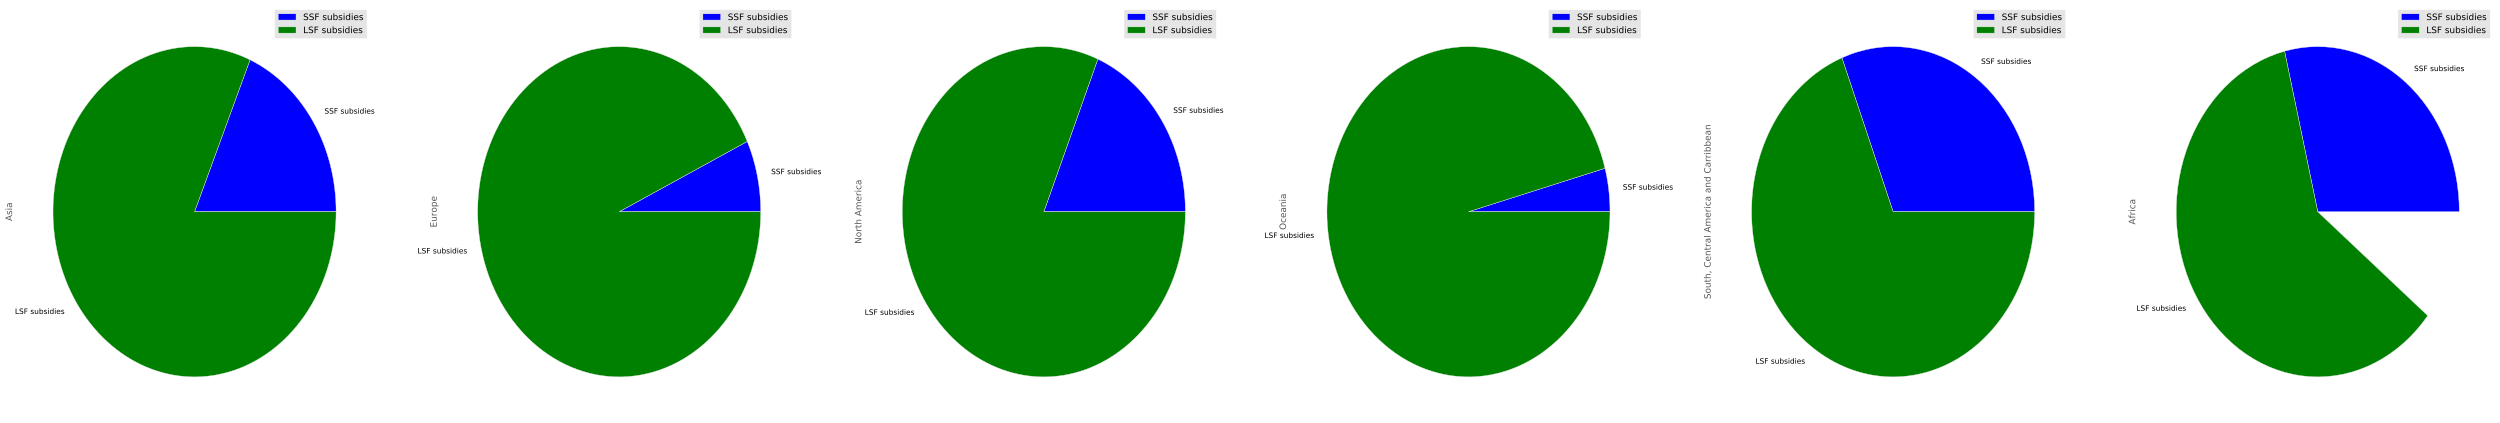 <?xml version="1.0" encoding="utf-8" standalone="no"?>
<!DOCTYPE svg PUBLIC "-//W3C//DTD SVG 1.1//EN"
  "http://www.w3.org/Graphics/SVG/1.1/DTD/svg11.dtd">
<!-- Created with matplotlib (http://matplotlib.org/) -->
<svg height="572pt" version="1.1" viewBox="0 0 3379 572" width="3379pt" xmlns="http://www.w3.org/2000/svg" xmlns:xlink="http://www.w3.org/1999/xlink">
 <defs>
  <style type="text/css">
*{stroke-linecap:butt;stroke-linejoin:round;stroke-miterlimit:100000;}
  </style>
 </defs>
 <g id="figure_1">
  <g id="patch_1">
   <path d="M 0 572.4 
L 3379.014 572.4 
L 3379.014 0 
L 0 0 
z
" style="fill:#ffffff;"/>
  </g>
  <g id="axes_1">
   <g id="matplotlib.axis_1"/>
   <g id="matplotlib.axis_2">
    <g id="text_1">
     <!-- Asia -->
     <defs>
      <path d="M 34.281 27.484 
Q 23.391 27.484 19.188 25 
Q 14.984 22.516 14.984 16.5 
Q 14.984 11.719 18.141 8.906 
Q 21.297 6.109 26.703 6.109 
Q 34.188 6.109 38.703 11.406 
Q 43.219 16.703 43.219 25.484 
L 43.219 27.484 
z
M 52.203 31.203 
L 52.203 0 
L 43.219 0 
L 43.219 8.297 
Q 40.141 3.328 35.547 0.953 
Q 30.953 -1.422 24.312 -1.422 
Q 15.922 -1.422 10.953 3.297 
Q 6 8.016 6 15.922 
Q 6 25.141 12.172 29.828 
Q 18.359 34.516 30.609 34.516 
L 43.219 34.516 
L 43.219 35.406 
Q 43.219 41.609 39.141 45 
Q 35.062 48.391 27.688 48.391 
Q 23 48.391 18.547 47.266 
Q 14.109 46.141 10.016 43.891 
L 10.016 52.203 
Q 14.938 54.109 19.578 55.047 
Q 24.219 56 28.609 56 
Q 40.484 56 46.344 49.844 
Q 52.203 43.703 52.203 31.203 
" id="BitstreamVeraSans-Roman-61"/>
      <path d="M 9.422 54.688 
L 18.406 54.688 
L 18.406 0 
L 9.422 0 
z
M 9.422 75.984 
L 18.406 75.984 
L 18.406 64.594 
L 9.422 64.594 
z
" id="BitstreamVeraSans-Roman-69"/>
      <path d="M 44.281 53.078 
L 44.281 44.578 
Q 40.484 46.531 36.375 47.5 
Q 32.281 48.484 27.875 48.484 
Q 21.188 48.484 17.844 46.438 
Q 14.5 44.391 14.5 40.281 
Q 14.5 37.156 16.891 35.375 
Q 19.281 33.594 26.516 31.984 
L 29.594 31.297 
Q 39.156 29.25 43.188 25.516 
Q 47.219 21.781 47.219 15.094 
Q 47.219 7.469 41.188 3.016 
Q 35.156 -1.422 24.609 -1.422 
Q 20.219 -1.422 15.453 -0.562 
Q 10.688 0.297 5.422 2 
L 5.422 11.281 
Q 10.406 8.688 15.234 7.391 
Q 20.062 6.109 24.812 6.109 
Q 31.156 6.109 34.562 8.281 
Q 37.984 10.453 37.984 14.406 
Q 37.984 18.062 35.516 20.016 
Q 33.062 21.969 24.703 23.781 
L 21.578 24.516 
Q 13.234 26.266 9.516 29.906 
Q 5.812 33.547 5.812 39.891 
Q 5.812 47.609 11.281 51.797 
Q 16.75 56 26.812 56 
Q 31.781 56 36.172 55.266 
Q 40.578 54.547 44.281 53.078 
" id="BitstreamVeraSans-Roman-73"/>
      <path d="M 34.188 63.188 
L 20.797 26.906 
L 47.609 26.906 
z
M 28.609 72.906 
L 39.797 72.906 
L 67.578 0 
L 57.328 0 
L 50.688 18.703 
L 17.828 18.703 
L 11.188 0 
L 0.781 0 
z
" id="BitstreamVeraSans-Roman-41"/>
     </defs>
     <g style="fill:#555555;" transform="translate(16.318 298.774)rotate(-90.0)scale(0.12 -0.12)">
      <use xlink:href="#BitstreamVeraSans-Roman-41"/>
      <use x="68.408" xlink:href="#BitstreamVeraSans-Roman-73"/>
      <use x="120.508" xlink:href="#BitstreamVeraSans-Roman-69"/>
      <use x="148.291" xlink:href="#BitstreamVeraSans-Roman-61"/>
     </g>
    </g>
   </g>
   <g id="patch_2">
    <path d="M 454.271 286.2 
C 454.271 242.443 443.242 199.637 422.562 163.133 
C 401.882 126.628 372.451 98.012 337.946 80.861 
L 262.957 286.2 
L 454.271 286.2 
z
" style="fill:#0000ff;stroke:#eeeeee;stroke-linejoin:miter;stroke-width:0.5;"/>
   </g>
   <g id="patch_3">
    <path d="M 337.946 80.861 
C 319.15 71.518 299.192 65.748 278.832 63.77 
C 258.471 61.792 237.97 63.632 218.108 69.219 
C 198.247 74.807 179.28 84.071 161.93 96.658 
C 144.58 109.245 129.07 124.993 115.99 143.304 
C 102.91 161.615 92.428 182.252 84.943 204.431 
C 77.458 226.61 73.067 250.045 71.936 273.845 
C 70.805 297.644 72.949 321.502 78.286 344.511 
C 83.624 367.519 92.086 389.382 103.351 409.267 
C 114.616 429.152 128.539 446.805 144.591 461.552 
C 160.642 476.299 178.614 487.952 197.825 496.067 
C 217.035 504.182 237.236 508.654 257.66 509.314 
C 278.083 509.974 298.465 506.813 318.031 499.952 
C 337.597 493.09 356.095 482.615 372.821 468.927 
C 389.547 455.239 404.287 438.513 416.478 419.386 
C 428.669 400.258 438.156 378.975 444.577 356.347 
C 450.998 333.719 454.271 310.036 454.271 286.2 
L 262.957 286.2 
L 337.946 80.861 
z
" style="fill:#008000;stroke:#eeeeee;stroke-linejoin:miter;stroke-width:0.5;"/>
   </g>
   <g id="text_2">
    <!-- SSF subsidies -->
    <defs>
     <path id="BitstreamVeraSans-Roman-20"/>
     <path d="M 9.812 72.906 
L 51.703 72.906 
L 51.703 64.594 
L 19.672 64.594 
L 19.672 43.109 
L 48.578 43.109 
L 48.578 34.812 
L 19.672 34.812 
L 19.672 0 
L 9.812 0 
z
" id="BitstreamVeraSans-Roman-46"/>
     <path d="M 53.516 70.516 
L 53.516 60.891 
Q 47.906 63.578 42.922 64.891 
Q 37.938 66.219 33.297 66.219 
Q 25.25 66.219 20.875 63.094 
Q 16.5 59.969 16.5 54.203 
Q 16.5 49.359 19.406 46.891 
Q 22.312 44.438 30.422 42.922 
L 36.375 41.703 
Q 47.406 39.594 52.656 34.297 
Q 57.906 29 57.906 20.125 
Q 57.906 9.516 50.797 4.047 
Q 43.703 -1.422 29.984 -1.422 
Q 24.812 -1.422 18.969 -0.25 
Q 13.141 0.922 6.891 3.219 
L 6.891 13.375 
Q 12.891 10.016 18.656 8.297 
Q 24.422 6.594 29.984 6.594 
Q 38.422 6.594 43.016 9.906 
Q 47.609 13.234 47.609 19.391 
Q 47.609 24.75 44.312 27.781 
Q 41.016 30.812 33.5 32.328 
L 27.484 33.5 
Q 16.453 35.688 11.516 40.375 
Q 6.594 45.062 6.594 53.422 
Q 6.594 63.094 13.406 68.656 
Q 20.219 74.219 32.172 74.219 
Q 37.312 74.219 42.625 73.281 
Q 47.953 72.359 53.516 70.516 
" id="BitstreamVeraSans-Roman-53"/>
     <path d="M 56.203 29.594 
L 56.203 25.203 
L 14.891 25.203 
Q 15.484 15.922 20.484 11.062 
Q 25.484 6.203 34.422 6.203 
Q 39.594 6.203 44.453 7.469 
Q 49.312 8.734 54.109 11.281 
L 54.109 2.781 
Q 49.266 0.734 44.188 -0.344 
Q 39.109 -1.422 33.891 -1.422 
Q 20.797 -1.422 13.156 6.188 
Q 5.516 13.812 5.516 26.812 
Q 5.516 40.234 12.766 48.109 
Q 20.016 56 32.328 56 
Q 43.359 56 49.781 48.891 
Q 56.203 41.797 56.203 29.594 
M 47.219 32.234 
Q 47.125 39.594 43.094 43.984 
Q 39.062 48.391 32.422 48.391 
Q 24.906 48.391 20.391 44.141 
Q 15.875 39.891 15.188 32.172 
z
" id="BitstreamVeraSans-Roman-65"/>
     <path d="M 45.406 46.391 
L 45.406 75.984 
L 54.391 75.984 
L 54.391 0 
L 45.406 0 
L 45.406 8.203 
Q 42.578 3.328 38.25 0.953 
Q 33.938 -1.422 27.875 -1.422 
Q 17.969 -1.422 11.734 6.484 
Q 5.516 14.406 5.516 27.297 
Q 5.516 40.188 11.734 48.094 
Q 17.969 56 27.875 56 
Q 33.938 56 38.25 53.625 
Q 42.578 51.266 45.406 46.391 
M 14.797 27.297 
Q 14.797 17.391 18.875 11.75 
Q 22.953 6.109 30.078 6.109 
Q 37.203 6.109 41.297 11.75 
Q 45.406 17.391 45.406 27.297 
Q 45.406 37.203 41.297 42.844 
Q 37.203 48.484 30.078 48.484 
Q 22.953 48.484 18.875 42.844 
Q 14.797 37.203 14.797 27.297 
" id="BitstreamVeraSans-Roman-64"/>
     <path d="M 8.5 21.578 
L 8.5 54.688 
L 17.484 54.688 
L 17.484 21.922 
Q 17.484 14.156 20.5 10.266 
Q 23.531 6.391 29.594 6.391 
Q 36.859 6.391 41.078 11.031 
Q 45.312 15.672 45.312 23.688 
L 45.312 54.688 
L 54.297 54.688 
L 54.297 0 
L 45.312 0 
L 45.312 8.406 
Q 42.047 3.422 37.719 1 
Q 33.406 -1.422 27.688 -1.422 
Q 18.266 -1.422 13.375 4.438 
Q 8.5 10.297 8.5 21.578 
" id="BitstreamVeraSans-Roman-75"/>
     <path d="M 48.688 27.297 
Q 48.688 37.203 44.609 42.844 
Q 40.531 48.484 33.406 48.484 
Q 26.266 48.484 22.188 42.844 
Q 18.109 37.203 18.109 27.297 
Q 18.109 17.391 22.188 11.75 
Q 26.266 6.109 33.406 6.109 
Q 40.531 6.109 44.609 11.75 
Q 48.688 17.391 48.688 27.297 
M 18.109 46.391 
Q 20.953 51.266 25.266 53.625 
Q 29.594 56 35.594 56 
Q 45.562 56 51.781 48.094 
Q 58.016 40.188 58.016 27.297 
Q 58.016 14.406 51.781 6.484 
Q 45.562 -1.422 35.594 -1.422 
Q 29.594 -1.422 25.266 0.953 
Q 20.953 3.328 18.109 8.203 
L 18.109 0 
L 9.078 0 
L 9.078 75.984 
L 18.109 75.984 
z
" id="BitstreamVeraSans-Roman-62"/>
    </defs>
    <g transform="translate(438.522 153.586)scale(0.1 -0.1)">
     <use xlink:href="#BitstreamVeraSans-Roman-53"/>
     <use x="63.477" xlink:href="#BitstreamVeraSans-Roman-53"/>
     <use x="126.953" xlink:href="#BitstreamVeraSans-Roman-46"/>
     <use x="184.473" xlink:href="#BitstreamVeraSans-Roman-20"/>
     <use x="216.26" xlink:href="#BitstreamVeraSans-Roman-73"/>
     <use x="268.359" xlink:href="#BitstreamVeraSans-Roman-75"/>
     <use x="331.738" xlink:href="#BitstreamVeraSans-Roman-62"/>
     <use x="395.215" xlink:href="#BitstreamVeraSans-Roman-73"/>
     <use x="447.314" xlink:href="#BitstreamVeraSans-Roman-69"/>
     <use x="475.098" xlink:href="#BitstreamVeraSans-Roman-64"/>
     <use x="538.574" xlink:href="#BitstreamVeraSans-Roman-69"/>
     <use x="566.357" xlink:href="#BitstreamVeraSans-Roman-65"/>
     <use x="627.881" xlink:href="#BitstreamVeraSans-Roman-73"/>
    </g>
   </g>
   <g id="text_3">
    <!-- LSF subsidies -->
    <defs>
     <path d="M 9.812 72.906 
L 19.672 72.906 
L 19.672 8.297 
L 55.172 8.297 
L 55.172 0 
L 9.812 0 
z
" id="BitstreamVeraSans-Roman-4c"/>
    </defs>
    <g transform="translate(20.169 424.333)scale(0.1 -0.1)">
     <use xlink:href="#BitstreamVeraSans-Roman-4c"/>
     <use x="55.713" xlink:href="#BitstreamVeraSans-Roman-53"/>
     <use x="119.189" xlink:href="#BitstreamVeraSans-Roman-46"/>
     <use x="176.709" xlink:href="#BitstreamVeraSans-Roman-20"/>
     <use x="208.496" xlink:href="#BitstreamVeraSans-Roman-73"/>
     <use x="260.596" xlink:href="#BitstreamVeraSans-Roman-75"/>
     <use x="323.975" xlink:href="#BitstreamVeraSans-Roman-62"/>
     <use x="387.451" xlink:href="#BitstreamVeraSans-Roman-73"/>
     <use x="439.551" xlink:href="#BitstreamVeraSans-Roman-69"/>
     <use x="467.334" xlink:href="#BitstreamVeraSans-Roman-64"/>
     <use x="530.811" xlink:href="#BitstreamVeraSans-Roman-69"/>
     <use x="558.594" xlink:href="#BitstreamVeraSans-Roman-65"/>
     <use x="620.117" xlink:href="#BitstreamVeraSans-Roman-73"/>
    </g>
   </g>
   <g id="legend_1">
    <g id="patch_4">
     <path d="M 371.301 52.028 
L 496.099 52.028 
L 496.099 13.2 
L 371.301 13.2 
z
" style="fill:#e5e5e5;stroke:#ffffff;stroke-linejoin:miter;stroke-width:0.5;"/>
    </g>
    <g id="patch_5">
     <path d="M 376.101 27.118 
L 400.101 27.118 
L 400.101 18.718 
L 376.101 18.718 
z
" style="fill:#0000ff;stroke:#eeeeee;stroke-linejoin:miter;stroke-width:0.5;"/>
    </g>
    <g id="text_4">
     <!-- SSF subsidies -->
     <g transform="translate(409.701 27.118)scale(0.12 -0.12)">
      <use xlink:href="#BitstreamVeraSans-Roman-53"/>
      <use x="63.477" xlink:href="#BitstreamVeraSans-Roman-53"/>
      <use x="126.953" xlink:href="#BitstreamVeraSans-Roman-46"/>
      <use x="184.473" xlink:href="#BitstreamVeraSans-Roman-20"/>
      <use x="216.26" xlink:href="#BitstreamVeraSans-Roman-73"/>
      <use x="268.359" xlink:href="#BitstreamVeraSans-Roman-75"/>
      <use x="331.738" xlink:href="#BitstreamVeraSans-Roman-62"/>
      <use x="395.215" xlink:href="#BitstreamVeraSans-Roman-73"/>
      <use x="447.314" xlink:href="#BitstreamVeraSans-Roman-69"/>
      <use x="475.098" xlink:href="#BitstreamVeraSans-Roman-64"/>
      <use x="538.574" xlink:href="#BitstreamVeraSans-Roman-69"/>
      <use x="566.357" xlink:href="#BitstreamVeraSans-Roman-65"/>
      <use x="627.881" xlink:href="#BitstreamVeraSans-Roman-73"/>
     </g>
    </g>
    <g id="patch_6">
     <path d="M 376.101 44.732 
L 400.101 44.732 
L 400.101 36.332 
L 376.101 36.332 
z
" style="fill:#008000;stroke:#eeeeee;stroke-linejoin:miter;stroke-width:0.5;"/>
    </g>
    <g id="text_5">
     <!-- LSF subsidies -->
     <g transform="translate(409.701 44.732)scale(0.12 -0.12)">
      <use xlink:href="#BitstreamVeraSans-Roman-4c"/>
      <use x="55.713" xlink:href="#BitstreamVeraSans-Roman-53"/>
      <use x="119.189" xlink:href="#BitstreamVeraSans-Roman-46"/>
      <use x="176.709" xlink:href="#BitstreamVeraSans-Roman-20"/>
      <use x="208.496" xlink:href="#BitstreamVeraSans-Roman-73"/>
      <use x="260.596" xlink:href="#BitstreamVeraSans-Roman-75"/>
      <use x="323.975" xlink:href="#BitstreamVeraSans-Roman-62"/>
      <use x="387.451" xlink:href="#BitstreamVeraSans-Roman-73"/>
      <use x="439.551" xlink:href="#BitstreamVeraSans-Roman-69"/>
      <use x="467.334" xlink:href="#BitstreamVeraSans-Roman-64"/>
      <use x="530.811" xlink:href="#BitstreamVeraSans-Roman-69"/>
      <use x="558.594" xlink:href="#BitstreamVeraSans-Roman-65"/>
      <use x="620.117" xlink:href="#BitstreamVeraSans-Roman-73"/>
     </g>
    </g>
   </g>
  </g>
  <g id="axes_2">
   <g id="matplotlib.axis_3"/>
   <g id="matplotlib.axis_4">
    <g id="text_6">
     <!-- Europe -->
     <defs>
      <path d="M 9.812 72.906 
L 55.906 72.906 
L 55.906 64.594 
L 19.672 64.594 
L 19.672 43.016 
L 54.391 43.016 
L 54.391 34.719 
L 19.672 34.719 
L 19.672 8.297 
L 56.781 8.297 
L 56.781 0 
L 9.812 0 
z
" id="BitstreamVeraSans-Roman-45"/>
      <path d="M 30.609 48.391 
Q 23.391 48.391 19.188 42.75 
Q 14.984 37.109 14.984 27.297 
Q 14.984 17.484 19.156 11.844 
Q 23.344 6.203 30.609 6.203 
Q 37.797 6.203 41.984 11.859 
Q 46.188 17.531 46.188 27.297 
Q 46.188 37.016 41.984 42.703 
Q 37.797 48.391 30.609 48.391 
M 30.609 56 
Q 42.328 56 49.016 48.375 
Q 55.719 40.766 55.719 27.297 
Q 55.719 13.875 49.016 6.219 
Q 42.328 -1.422 30.609 -1.422 
Q 18.844 -1.422 12.172 6.219 
Q 5.516 13.875 5.516 27.297 
Q 5.516 40.766 12.172 48.375 
Q 18.844 56 30.609 56 
" id="BitstreamVeraSans-Roman-6f"/>
      <path d="M 41.109 46.297 
Q 39.594 47.172 37.812 47.578 
Q 36.031 48 33.891 48 
Q 26.266 48 22.188 43.047 
Q 18.109 38.094 18.109 28.812 
L 18.109 0 
L 9.078 0 
L 9.078 54.688 
L 18.109 54.688 
L 18.109 46.188 
Q 20.953 51.172 25.484 53.578 
Q 30.031 56 36.531 56 
Q 37.453 56 38.578 55.875 
Q 39.703 55.766 41.062 55.516 
z
" id="BitstreamVeraSans-Roman-72"/>
      <path d="M 18.109 8.203 
L 18.109 -20.797 
L 9.078 -20.797 
L 9.078 54.688 
L 18.109 54.688 
L 18.109 46.391 
Q 20.953 51.266 25.266 53.625 
Q 29.594 56 35.594 56 
Q 45.562 56 51.781 48.094 
Q 58.016 40.188 58.016 27.297 
Q 58.016 14.406 51.781 6.484 
Q 45.562 -1.422 35.594 -1.422 
Q 29.594 -1.422 25.266 0.953 
Q 20.953 3.328 18.109 8.203 
M 48.688 27.297 
Q 48.688 37.203 44.609 42.844 
Q 40.531 48.484 33.406 48.484 
Q 26.266 48.484 22.188 42.844 
Q 18.109 37.203 18.109 27.297 
Q 18.109 17.391 22.188 11.75 
Q 26.266 6.109 33.406 6.109 
Q 40.531 6.109 44.609 11.75 
Q 48.688 17.391 48.688 27.297 
" id="BitstreamVeraSans-Roman-70"/>
     </defs>
     <g style="fill:#555555;" transform="translate(590.261 307.431)rotate(-90.0)scale(0.12 -0.12)">
      <use xlink:href="#BitstreamVeraSans-Roman-45"/>
      <use x="63.184" xlink:href="#BitstreamVeraSans-Roman-75"/>
      <use x="126.562" xlink:href="#BitstreamVeraSans-Roman-72"/>
      <use x="167.645" xlink:href="#BitstreamVeraSans-Roman-6f"/>
      <use x="228.826" xlink:href="#BitstreamVeraSans-Roman-70"/>
      <use x="292.303" xlink:href="#BitstreamVeraSans-Roman-65"/>
     </g>
    </g>
   </g>
   <g id="patch_7">
    <path d="M 1028.214 286.2 
C 1028.214 269.82 1026.668 253.49 1023.605 237.505 
C 1020.542 221.519 1015.98 205.976 1010.002 191.155 
L 836.899 286.2 
L 1028.214 286.2 
z
" style="fill:#0000ff;stroke:#eeeeee;stroke-linejoin:miter;stroke-width:0.5;"/>
   </g>
   <g id="patch_8">
    <path d="M 1010.002 191.155 
C 1000.057 166.503 986.326 144.181 969.49 125.298 
C 952.654 106.415 932.996 91.286 911.49 80.663 
C 889.984 70.04 866.991 64.101 843.652 63.139 
C 820.312 62.177 797.017 66.21 774.922 75.037 
C 752.827 83.863 732.304 97.336 714.368 114.787 
C 696.432 132.237 681.386 153.373 669.975 177.146 
C 658.565 200.919 650.981 226.93 647.6 253.89 
C 644.22 280.849 645.099 308.305 650.194 334.895 
C 655.289 361.486 664.515 386.764 677.414 409.478 
C 690.313 432.191 706.668 451.959 725.67 467.8 
C 744.671 483.641 766 495.29 788.597 502.169 
C 811.195 509.048 834.682 511.042 857.896 508.052 
C 881.109 505.062 903.658 497.137 924.425 484.672 
C 945.192 472.207 963.828 455.41 979.409 435.114 
C 994.991 414.818 1007.256 391.364 1015.597 365.914 
C 1023.937 340.465 1028.214 313.447 1028.214 286.2 
L 836.899 286.2 
L 1010.002 191.155 
z
" style="fill:#008000;stroke:#eeeeee;stroke-linejoin:miter;stroke-width:0.5;"/>
   </g>
   <g id="text_7">
    <!-- SSF subsidies -->
    <g transform="translate(1042.276 235.395)scale(0.1 -0.1)">
     <use xlink:href="#BitstreamVeraSans-Roman-53"/>
     <use x="63.477" xlink:href="#BitstreamVeraSans-Roman-53"/>
     <use x="126.953" xlink:href="#BitstreamVeraSans-Roman-46"/>
     <use x="184.473" xlink:href="#BitstreamVeraSans-Roman-20"/>
     <use x="216.26" xlink:href="#BitstreamVeraSans-Roman-73"/>
     <use x="268.359" xlink:href="#BitstreamVeraSans-Roman-75"/>
     <use x="331.738" xlink:href="#BitstreamVeraSans-Roman-62"/>
     <use x="395.215" xlink:href="#BitstreamVeraSans-Roman-73"/>
     <use x="447.314" xlink:href="#BitstreamVeraSans-Roman-69"/>
     <use x="475.098" xlink:href="#BitstreamVeraSans-Roman-64"/>
     <use x="538.574" xlink:href="#BitstreamVeraSans-Roman-69"/>
     <use x="566.357" xlink:href="#BitstreamVeraSans-Roman-65"/>
     <use x="627.881" xlink:href="#BitstreamVeraSans-Roman-73"/>
    </g>
   </g>
   <g id="text_8">
    <!-- LSF subsidies -->
    <g transform="translate(564.301 342.524)scale(0.1 -0.1)">
     <use xlink:href="#BitstreamVeraSans-Roman-4c"/>
     <use x="55.713" xlink:href="#BitstreamVeraSans-Roman-53"/>
     <use x="119.189" xlink:href="#BitstreamVeraSans-Roman-46"/>
     <use x="176.709" xlink:href="#BitstreamVeraSans-Roman-20"/>
     <use x="208.496" xlink:href="#BitstreamVeraSans-Roman-73"/>
     <use x="260.596" xlink:href="#BitstreamVeraSans-Roman-75"/>
     <use x="323.975" xlink:href="#BitstreamVeraSans-Roman-62"/>
     <use x="387.451" xlink:href="#BitstreamVeraSans-Roman-73"/>
     <use x="439.551" xlink:href="#BitstreamVeraSans-Roman-69"/>
     <use x="467.334" xlink:href="#BitstreamVeraSans-Roman-64"/>
     <use x="530.811" xlink:href="#BitstreamVeraSans-Roman-69"/>
     <use x="558.594" xlink:href="#BitstreamVeraSans-Roman-65"/>
     <use x="620.117" xlink:href="#BitstreamVeraSans-Roman-73"/>
    </g>
   </g>
   <g id="legend_2">
    <g id="patch_9">
     <path d="M 945.244 52.028 
L 1070.042 52.028 
L 1070.042 13.2 
L 945.244 13.2 
z
" style="fill:#e5e5e5;stroke:#ffffff;stroke-linejoin:miter;stroke-width:0.5;"/>
    </g>
    <g id="patch_10">
     <path d="M 950.044 27.118 
L 974.044 27.118 
L 974.044 18.718 
L 950.044 18.718 
z
" style="fill:#0000ff;stroke:#eeeeee;stroke-linejoin:miter;stroke-width:0.5;"/>
    </g>
    <g id="text_9">
     <!-- SSF subsidies -->
     <g transform="translate(983.644 27.118)scale(0.12 -0.12)">
      <use xlink:href="#BitstreamVeraSans-Roman-53"/>
      <use x="63.477" xlink:href="#BitstreamVeraSans-Roman-53"/>
      <use x="126.953" xlink:href="#BitstreamVeraSans-Roman-46"/>
      <use x="184.473" xlink:href="#BitstreamVeraSans-Roman-20"/>
      <use x="216.26" xlink:href="#BitstreamVeraSans-Roman-73"/>
      <use x="268.359" xlink:href="#BitstreamVeraSans-Roman-75"/>
      <use x="331.738" xlink:href="#BitstreamVeraSans-Roman-62"/>
      <use x="395.215" xlink:href="#BitstreamVeraSans-Roman-73"/>
      <use x="447.314" xlink:href="#BitstreamVeraSans-Roman-69"/>
      <use x="475.098" xlink:href="#BitstreamVeraSans-Roman-64"/>
      <use x="538.574" xlink:href="#BitstreamVeraSans-Roman-69"/>
      <use x="566.357" xlink:href="#BitstreamVeraSans-Roman-65"/>
      <use x="627.881" xlink:href="#BitstreamVeraSans-Roman-73"/>
     </g>
    </g>
    <g id="patch_11">
     <path d="M 950.044 44.732 
L 974.044 44.732 
L 974.044 36.332 
L 950.044 36.332 
z
" style="fill:#008000;stroke:#eeeeee;stroke-linejoin:miter;stroke-width:0.5;"/>
    </g>
    <g id="text_10">
     <!-- LSF subsidies -->
     <g transform="translate(983.644 44.732)scale(0.12 -0.12)">
      <use xlink:href="#BitstreamVeraSans-Roman-4c"/>
      <use x="55.713" xlink:href="#BitstreamVeraSans-Roman-53"/>
      <use x="119.189" xlink:href="#BitstreamVeraSans-Roman-46"/>
      <use x="176.709" xlink:href="#BitstreamVeraSans-Roman-20"/>
      <use x="208.496" xlink:href="#BitstreamVeraSans-Roman-73"/>
      <use x="260.596" xlink:href="#BitstreamVeraSans-Roman-75"/>
      <use x="323.975" xlink:href="#BitstreamVeraSans-Roman-62"/>
      <use x="387.451" xlink:href="#BitstreamVeraSans-Roman-73"/>
      <use x="439.551" xlink:href="#BitstreamVeraSans-Roman-69"/>
      <use x="467.334" xlink:href="#BitstreamVeraSans-Roman-64"/>
      <use x="530.811" xlink:href="#BitstreamVeraSans-Roman-69"/>
      <use x="558.594" xlink:href="#BitstreamVeraSans-Roman-65"/>
      <use x="620.117" xlink:href="#BitstreamVeraSans-Roman-73"/>
     </g>
    </g>
   </g>
  </g>
  <g id="axes_3">
   <g id="matplotlib.axis_5"/>
   <g id="matplotlib.axis_6">
    <g id="text_11">
     <!-- North America -->
     <defs>
      <path d="M 52 44.188 
Q 55.375 50.25 60.062 53.125 
Q 64.75 56 71.094 56 
Q 79.641 56 84.281 50.016 
Q 88.922 44.047 88.922 33.016 
L 88.922 0 
L 79.891 0 
L 79.891 32.719 
Q 79.891 40.578 77.094 44.375 
Q 74.312 48.188 68.609 48.188 
Q 61.625 48.188 57.562 43.547 
Q 53.516 38.922 53.516 30.906 
L 53.516 0 
L 44.484 0 
L 44.484 32.719 
Q 44.484 40.625 41.703 44.406 
Q 38.922 48.188 33.109 48.188 
Q 26.219 48.188 22.156 43.531 
Q 18.109 38.875 18.109 30.906 
L 18.109 0 
L 9.078 0 
L 9.078 54.688 
L 18.109 54.688 
L 18.109 46.188 
Q 21.188 51.219 25.484 53.609 
Q 29.781 56 35.688 56 
Q 41.656 56 45.828 52.969 
Q 50 49.953 52 44.188 
" id="BitstreamVeraSans-Roman-6d"/>
      <path d="M 9.812 72.906 
L 23.094 72.906 
L 55.422 11.922 
L 55.422 72.906 
L 64.984 72.906 
L 64.984 0 
L 51.703 0 
L 19.391 60.984 
L 19.391 0 
L 9.812 0 
z
" id="BitstreamVeraSans-Roman-4e"/>
      <path d="M 18.312 70.219 
L 18.312 54.688 
L 36.812 54.688 
L 36.812 47.703 
L 18.312 47.703 
L 18.312 18.016 
Q 18.312 11.328 20.141 9.422 
Q 21.969 7.516 27.594 7.516 
L 36.812 7.516 
L 36.812 0 
L 27.594 0 
Q 17.188 0 13.234 3.875 
Q 9.281 7.766 9.281 18.016 
L 9.281 47.703 
L 2.688 47.703 
L 2.688 54.688 
L 9.281 54.688 
L 9.281 70.219 
z
" id="BitstreamVeraSans-Roman-74"/>
      <path d="M 48.781 52.594 
L 48.781 44.188 
Q 44.969 46.297 41.141 47.344 
Q 37.312 48.391 33.406 48.391 
Q 24.656 48.391 19.812 42.844 
Q 14.984 37.312 14.984 27.297 
Q 14.984 17.281 19.812 11.734 
Q 24.656 6.203 33.406 6.203 
Q 37.312 6.203 41.141 7.25 
Q 44.969 8.297 48.781 10.406 
L 48.781 2.094 
Q 45.016 0.344 40.984 -0.531 
Q 36.969 -1.422 32.422 -1.422 
Q 20.062 -1.422 12.781 6.344 
Q 5.516 14.109 5.516 27.297 
Q 5.516 40.672 12.859 48.328 
Q 20.219 56 33.016 56 
Q 37.156 56 41.109 55.141 
Q 45.062 54.297 48.781 52.594 
" id="BitstreamVeraSans-Roman-63"/>
      <path d="M 54.891 33.016 
L 54.891 0 
L 45.906 0 
L 45.906 32.719 
Q 45.906 40.484 42.875 44.328 
Q 39.844 48.188 33.797 48.188 
Q 26.516 48.188 22.312 43.547 
Q 18.109 38.922 18.109 30.906 
L 18.109 0 
L 9.078 0 
L 9.078 75.984 
L 18.109 75.984 
L 18.109 46.188 
Q 21.344 51.125 25.703 53.562 
Q 30.078 56 35.797 56 
Q 45.219 56 50.047 50.172 
Q 54.891 44.344 54.891 33.016 
" id="BitstreamVeraSans-Roman-68"/>
     </defs>
     <g style="fill:#555555;" transform="translate(1164.204 329.638)rotate(-90.0)scale(0.12 -0.12)">
      <use xlink:href="#BitstreamVeraSans-Roman-4e"/>
      <use x="74.805" xlink:href="#BitstreamVeraSans-Roman-6f"/>
      <use x="135.986" xlink:href="#BitstreamVeraSans-Roman-72"/>
      <use x="177.1" xlink:href="#BitstreamVeraSans-Roman-74"/>
      <use x="216.309" xlink:href="#BitstreamVeraSans-Roman-68"/>
      <use x="279.688" xlink:href="#BitstreamVeraSans-Roman-20"/>
      <use x="311.475" xlink:href="#BitstreamVeraSans-Roman-41"/>
      <use x="379.883" xlink:href="#BitstreamVeraSans-Roman-6d"/>
      <use x="477.295" xlink:href="#BitstreamVeraSans-Roman-65"/>
      <use x="538.818" xlink:href="#BitstreamVeraSans-Roman-72"/>
      <use x="579.932" xlink:href="#BitstreamVeraSans-Roman-69"/>
      <use x="607.715" xlink:href="#BitstreamVeraSans-Roman-63"/>
      <use x="662.695" xlink:href="#BitstreamVeraSans-Roman-61"/>
     </g>
    </g>
   </g>
   <g id="patch_12">
    <path d="M 1602.157 286.2 
C 1602.157 242.017 1590.912 198.813 1569.853 162.09 
C 1548.795 125.368 1518.858 96.754 1483.853 79.892 
L 1410.842 286.2 
L 1602.157 286.2 
z
" style="fill:#0000ff;stroke:#eeeeee;stroke-linejoin:miter;stroke-width:0.5;"/>
   </g>
   <g id="patch_13">
    <path d="M 1483.853 79.892 
C 1465.009 70.816 1445.044 65.311 1424.711 63.587 
C 1404.379 61.863 1383.941 63.941 1364.171 69.744 
C 1344.401 75.546 1325.552 84.997 1308.339 97.74 
C 1291.126 110.483 1275.769 126.354 1262.85 144.752 
C 1249.931 163.15 1239.615 183.839 1232.293 206.036 
C 1224.971 228.232 1220.738 251.652 1219.752 275.408 
C 1218.766 299.164 1221.041 322.951 1226.491 345.869 
C 1231.941 368.787 1240.496 390.542 1251.831 410.31 
C 1263.167 430.077 1277.138 447.605 1293.215 462.228 
C 1309.293 476.851 1327.271 488.382 1346.468 496.385 
C 1365.665 504.388 1385.836 508.76 1406.216 509.335 
C 1426.596 509.91 1446.924 506.681 1466.43 499.771 
C 1485.937 492.86 1504.372 482.356 1521.036 468.657 
C 1537.701 454.958 1552.382 438.24 1564.524 419.134 
C 1576.665 400.029 1586.112 378.782 1592.505 356.199 
C 1598.898 333.615 1602.157 309.984 1602.157 286.2 
L 1410.842 286.2 
L 1483.853 79.892 
z
" style="fill:#008000;stroke:#eeeeee;stroke-linejoin:miter;stroke-width:0.5;"/>
   </g>
   <g id="text_12">
    <!-- SSF subsidies -->
    <g transform="translate(1585.755 152.439)scale(0.1 -0.1)">
     <use xlink:href="#BitstreamVeraSans-Roman-53"/>
     <use x="63.477" xlink:href="#BitstreamVeraSans-Roman-53"/>
     <use x="126.953" xlink:href="#BitstreamVeraSans-Roman-46"/>
     <use x="184.473" xlink:href="#BitstreamVeraSans-Roman-20"/>
     <use x="216.26" xlink:href="#BitstreamVeraSans-Roman-73"/>
     <use x="268.359" xlink:href="#BitstreamVeraSans-Roman-75"/>
     <use x="331.738" xlink:href="#BitstreamVeraSans-Roman-62"/>
     <use x="395.215" xlink:href="#BitstreamVeraSans-Roman-73"/>
     <use x="447.314" xlink:href="#BitstreamVeraSans-Roman-69"/>
     <use x="475.098" xlink:href="#BitstreamVeraSans-Roman-64"/>
     <use x="538.574" xlink:href="#BitstreamVeraSans-Roman-69"/>
     <use x="566.357" xlink:href="#BitstreamVeraSans-Roman-65"/>
     <use x="627.881" xlink:href="#BitstreamVeraSans-Roman-73"/>
    </g>
   </g>
   <g id="text_13">
    <!-- LSF subsidies -->
    <g transform="translate(1168.708 425.48)scale(0.1 -0.1)">
     <use xlink:href="#BitstreamVeraSans-Roman-4c"/>
     <use x="55.713" xlink:href="#BitstreamVeraSans-Roman-53"/>
     <use x="119.189" xlink:href="#BitstreamVeraSans-Roman-46"/>
     <use x="176.709" xlink:href="#BitstreamVeraSans-Roman-20"/>
     <use x="208.496" xlink:href="#BitstreamVeraSans-Roman-73"/>
     <use x="260.596" xlink:href="#BitstreamVeraSans-Roman-75"/>
     <use x="323.975" xlink:href="#BitstreamVeraSans-Roman-62"/>
     <use x="387.451" xlink:href="#BitstreamVeraSans-Roman-73"/>
     <use x="439.551" xlink:href="#BitstreamVeraSans-Roman-69"/>
     <use x="467.334" xlink:href="#BitstreamVeraSans-Roman-64"/>
     <use x="530.811" xlink:href="#BitstreamVeraSans-Roman-69"/>
     <use x="558.594" xlink:href="#BitstreamVeraSans-Roman-65"/>
     <use x="620.117" xlink:href="#BitstreamVeraSans-Roman-73"/>
    </g>
   </g>
   <g id="legend_3">
    <g id="patch_14">
     <path d="M 1519.187 52.028 
L 1643.985 52.028 
L 1643.985 13.2 
L 1519.187 13.2 
z
" style="fill:#e5e5e5;stroke:#ffffff;stroke-linejoin:miter;stroke-width:0.5;"/>
    </g>
    <g id="patch_15">
     <path d="M 1523.987 27.118 
L 1547.987 27.118 
L 1547.987 18.718 
L 1523.987 18.718 
z
" style="fill:#0000ff;stroke:#eeeeee;stroke-linejoin:miter;stroke-width:0.5;"/>
    </g>
    <g id="text_14">
     <!-- SSF subsidies -->
     <g transform="translate(1557.587 27.118)scale(0.12 -0.12)">
      <use xlink:href="#BitstreamVeraSans-Roman-53"/>
      <use x="63.477" xlink:href="#BitstreamVeraSans-Roman-53"/>
      <use x="126.953" xlink:href="#BitstreamVeraSans-Roman-46"/>
      <use x="184.473" xlink:href="#BitstreamVeraSans-Roman-20"/>
      <use x="216.26" xlink:href="#BitstreamVeraSans-Roman-73"/>
      <use x="268.359" xlink:href="#BitstreamVeraSans-Roman-75"/>
      <use x="331.738" xlink:href="#BitstreamVeraSans-Roman-62"/>
      <use x="395.215" xlink:href="#BitstreamVeraSans-Roman-73"/>
      <use x="447.314" xlink:href="#BitstreamVeraSans-Roman-69"/>
      <use x="475.098" xlink:href="#BitstreamVeraSans-Roman-64"/>
      <use x="538.574" xlink:href="#BitstreamVeraSans-Roman-69"/>
      <use x="566.357" xlink:href="#BitstreamVeraSans-Roman-65"/>
      <use x="627.881" xlink:href="#BitstreamVeraSans-Roman-73"/>
     </g>
    </g>
    <g id="patch_16">
     <path d="M 1523.987 44.732 
L 1547.987 44.732 
L 1547.987 36.332 
L 1523.987 36.332 
z
" style="fill:#008000;stroke:#eeeeee;stroke-linejoin:miter;stroke-width:0.5;"/>
    </g>
    <g id="text_15">
     <!-- LSF subsidies -->
     <g transform="translate(1557.587 44.732)scale(0.12 -0.12)">
      <use xlink:href="#BitstreamVeraSans-Roman-4c"/>
      <use x="55.713" xlink:href="#BitstreamVeraSans-Roman-53"/>
      <use x="119.189" xlink:href="#BitstreamVeraSans-Roman-46"/>
      <use x="176.709" xlink:href="#BitstreamVeraSans-Roman-20"/>
      <use x="208.496" xlink:href="#BitstreamVeraSans-Roman-73"/>
      <use x="260.596" xlink:href="#BitstreamVeraSans-Roman-75"/>
      <use x="323.975" xlink:href="#BitstreamVeraSans-Roman-62"/>
      <use x="387.451" xlink:href="#BitstreamVeraSans-Roman-73"/>
      <use x="439.551" xlink:href="#BitstreamVeraSans-Roman-69"/>
      <use x="467.334" xlink:href="#BitstreamVeraSans-Roman-64"/>
      <use x="530.811" xlink:href="#BitstreamVeraSans-Roman-69"/>
      <use x="558.594" xlink:href="#BitstreamVeraSans-Roman-65"/>
      <use x="620.117" xlink:href="#BitstreamVeraSans-Roman-73"/>
     </g>
    </g>
   </g>
  </g>
  <g id="axes_4">
   <g id="matplotlib.axis_7"/>
   <g id="matplotlib.axis_8">
    <g id="text_16">
     <!-- Oceania -->
     <defs>
      <path d="M 54.891 33.016 
L 54.891 0 
L 45.906 0 
L 45.906 32.719 
Q 45.906 40.484 42.875 44.328 
Q 39.844 48.188 33.797 48.188 
Q 26.516 48.188 22.312 43.547 
Q 18.109 38.922 18.109 30.906 
L 18.109 0 
L 9.078 0 
L 9.078 54.688 
L 18.109 54.688 
L 18.109 46.188 
Q 21.344 51.125 25.703 53.562 
Q 30.078 56 35.797 56 
Q 45.219 56 50.047 50.172 
Q 54.891 44.344 54.891 33.016 
" id="BitstreamVeraSans-Roman-6e"/>
      <path d="M 39.406 66.219 
Q 28.656 66.219 22.328 58.203 
Q 16.016 50.203 16.016 36.375 
Q 16.016 22.609 22.328 14.594 
Q 28.656 6.594 39.406 6.594 
Q 50.141 6.594 56.422 14.594 
Q 62.703 22.609 62.703 36.375 
Q 62.703 50.203 56.422 58.203 
Q 50.141 66.219 39.406 66.219 
M 39.406 74.219 
Q 54.734 74.219 63.906 63.938 
Q 73.094 53.656 73.094 36.375 
Q 73.094 19.141 63.906 8.859 
Q 54.734 -1.422 39.406 -1.422 
Q 24.031 -1.422 14.812 8.828 
Q 5.609 19.094 5.609 36.375 
Q 5.609 53.656 14.812 63.938 
Q 24.031 74.219 39.406 74.219 
" id="BitstreamVeraSans-Roman-4f"/>
     </defs>
     <g style="fill:#555555;" transform="translate(1738.147 310.737)rotate(-90.0)scale(0.12 -0.12)">
      <use xlink:href="#BitstreamVeraSans-Roman-4f"/>
      <use x="78.711" xlink:href="#BitstreamVeraSans-Roman-63"/>
      <use x="133.691" xlink:href="#BitstreamVeraSans-Roman-65"/>
      <use x="195.215" xlink:href="#BitstreamVeraSans-Roman-61"/>
      <use x="256.494" xlink:href="#BitstreamVeraSans-Roman-6e"/>
      <use x="319.873" xlink:href="#BitstreamVeraSans-Roman-69"/>
      <use x="347.656" xlink:href="#BitstreamVeraSans-Roman-61"/>
     </g>
    </g>
   </g>
   <g id="patch_17">
    <path d="M 2176.099 286.2 
C 2176.099 276.279 2175.532 266.368 2174.402 256.535 
C 2173.272 246.702 2171.581 236.967 2169.341 227.396 
L 1984.785 286.2 
L 2176.099 286.2 
z
" style="fill:#0000ff;stroke:#eeeeee;stroke-linejoin:miter;stroke-width:0.5;"/>
   </g>
   <g id="patch_18">
    <path d="M 2169.341 227.396 
C 2163.004 200.328 2152.349 174.896 2137.935 152.434 
C 2123.521 129.972 2105.605 110.881 2085.128 96.164 
C 2064.651 81.447 2041.977 71.367 2018.299 66.451 
C 1994.62 61.536 1970.357 61.874 1946.786 67.447 
C 1923.214 73.02 1900.753 83.73 1880.583 99.012 
C 1860.413 114.295 1842.892 133.88 1828.942 156.736 
C 1814.992 179.593 1804.86 205.316 1799.079 232.552 
C 1793.299 259.789 1791.972 288.055 1795.168 315.865 
C 1798.365 343.675 1806.028 370.535 1817.755 395.032 
C 1829.482 419.53 1845.064 441.229 1863.683 458.991 
C 1882.302 476.752 1903.626 490.259 1926.535 498.803 
C 1949.444 507.346 1973.53 510.773 1997.527 508.904 
C 2021.524 507.036 2045.006 499.904 2066.738 487.884 
C 2088.471 475.865 2108.067 459.171 2124.497 438.68 
C 2140.928 418.189 2153.9 394.266 2162.732 368.167 
C 2171.564 342.069 2176.099 314.259 2176.099 286.2 
L 1984.785 286.2 
L 2169.341 227.396 
z
" style="fill:#008000;stroke:#eeeeee;stroke-linejoin:miter;stroke-width:0.5;"/>
   </g>
   <g id="text_17">
    <!-- SSF subsidies -->
    <g transform="translate(2193.364 256.328)scale(0.1 -0.1)">
     <use xlink:href="#BitstreamVeraSans-Roman-53"/>
     <use x="63.477" xlink:href="#BitstreamVeraSans-Roman-53"/>
     <use x="126.953" xlink:href="#BitstreamVeraSans-Roman-46"/>
     <use x="184.473" xlink:href="#BitstreamVeraSans-Roman-20"/>
     <use x="216.26" xlink:href="#BitstreamVeraSans-Roman-73"/>
     <use x="268.359" xlink:href="#BitstreamVeraSans-Roman-75"/>
     <use x="331.738" xlink:href="#BitstreamVeraSans-Roman-62"/>
     <use x="395.215" xlink:href="#BitstreamVeraSans-Roman-73"/>
     <use x="447.314" xlink:href="#BitstreamVeraSans-Roman-69"/>
     <use x="475.098" xlink:href="#BitstreamVeraSans-Roman-64"/>
     <use x="538.574" xlink:href="#BitstreamVeraSans-Roman-69"/>
     <use x="566.357" xlink:href="#BitstreamVeraSans-Roman-65"/>
     <use x="627.881" xlink:href="#BitstreamVeraSans-Roman-73"/>
    </g>
   </g>
   <g id="text_18">
    <!-- LSF subsidies -->
    <g transform="translate(1708.985 321.591)scale(0.1 -0.1)">
     <use xlink:href="#BitstreamVeraSans-Roman-4c"/>
     <use x="55.713" xlink:href="#BitstreamVeraSans-Roman-53"/>
     <use x="119.189" xlink:href="#BitstreamVeraSans-Roman-46"/>
     <use x="176.709" xlink:href="#BitstreamVeraSans-Roman-20"/>
     <use x="208.496" xlink:href="#BitstreamVeraSans-Roman-73"/>
     <use x="260.596" xlink:href="#BitstreamVeraSans-Roman-75"/>
     <use x="323.975" xlink:href="#BitstreamVeraSans-Roman-62"/>
     <use x="387.451" xlink:href="#BitstreamVeraSans-Roman-73"/>
     <use x="439.551" xlink:href="#BitstreamVeraSans-Roman-69"/>
     <use x="467.334" xlink:href="#BitstreamVeraSans-Roman-64"/>
     <use x="530.811" xlink:href="#BitstreamVeraSans-Roman-69"/>
     <use x="558.594" xlink:href="#BitstreamVeraSans-Roman-65"/>
     <use x="620.117" xlink:href="#BitstreamVeraSans-Roman-73"/>
    </g>
   </g>
   <g id="legend_4">
    <g id="patch_19">
     <path d="M 2093.13 52.028 
L 2217.928 52.028 
L 2217.928 13.2 
L 2093.13 13.2 
z
" style="fill:#e5e5e5;stroke:#ffffff;stroke-linejoin:miter;stroke-width:0.5;"/>
    </g>
    <g id="patch_20">
     <path d="M 2097.93 27.118 
L 2121.93 27.118 
L 2121.93 18.718 
L 2097.93 18.718 
z
" style="fill:#0000ff;stroke:#eeeeee;stroke-linejoin:miter;stroke-width:0.5;"/>
    </g>
    <g id="text_19">
     <!-- SSF subsidies -->
     <g transform="translate(2131.53 27.118)scale(0.12 -0.12)">
      <use xlink:href="#BitstreamVeraSans-Roman-53"/>
      <use x="63.477" xlink:href="#BitstreamVeraSans-Roman-53"/>
      <use x="126.953" xlink:href="#BitstreamVeraSans-Roman-46"/>
      <use x="184.473" xlink:href="#BitstreamVeraSans-Roman-20"/>
      <use x="216.26" xlink:href="#BitstreamVeraSans-Roman-73"/>
      <use x="268.359" xlink:href="#BitstreamVeraSans-Roman-75"/>
      <use x="331.738" xlink:href="#BitstreamVeraSans-Roman-62"/>
      <use x="395.215" xlink:href="#BitstreamVeraSans-Roman-73"/>
      <use x="447.314" xlink:href="#BitstreamVeraSans-Roman-69"/>
      <use x="475.098" xlink:href="#BitstreamVeraSans-Roman-64"/>
      <use x="538.574" xlink:href="#BitstreamVeraSans-Roman-69"/>
      <use x="566.357" xlink:href="#BitstreamVeraSans-Roman-65"/>
      <use x="627.881" xlink:href="#BitstreamVeraSans-Roman-73"/>
     </g>
    </g>
    <g id="patch_21">
     <path d="M 2097.93 44.732 
L 2121.93 44.732 
L 2121.93 36.332 
L 2097.93 36.332 
z
" style="fill:#008000;stroke:#eeeeee;stroke-linejoin:miter;stroke-width:0.5;"/>
    </g>
    <g id="text_20">
     <!-- LSF subsidies -->
     <g transform="translate(2131.53 44.732)scale(0.12 -0.12)">
      <use xlink:href="#BitstreamVeraSans-Roman-4c"/>
      <use x="55.713" xlink:href="#BitstreamVeraSans-Roman-53"/>
      <use x="119.189" xlink:href="#BitstreamVeraSans-Roman-46"/>
      <use x="176.709" xlink:href="#BitstreamVeraSans-Roman-20"/>
      <use x="208.496" xlink:href="#BitstreamVeraSans-Roman-73"/>
      <use x="260.596" xlink:href="#BitstreamVeraSans-Roman-75"/>
      <use x="323.975" xlink:href="#BitstreamVeraSans-Roman-62"/>
      <use x="387.451" xlink:href="#BitstreamVeraSans-Roman-73"/>
      <use x="439.551" xlink:href="#BitstreamVeraSans-Roman-69"/>
      <use x="467.334" xlink:href="#BitstreamVeraSans-Roman-64"/>
      <use x="530.811" xlink:href="#BitstreamVeraSans-Roman-69"/>
      <use x="558.594" xlink:href="#BitstreamVeraSans-Roman-65"/>
      <use x="620.117" xlink:href="#BitstreamVeraSans-Roman-73"/>
     </g>
    </g>
   </g>
  </g>
  <g id="axes_5">
   <g id="matplotlib.axis_9"/>
   <g id="matplotlib.axis_10">
    <g id="text_21">
     <!-- South, Central America and Carribbean -->
     <defs>
      <path d="M 11.719 12.406 
L 22.016 12.406 
L 22.016 4 
L 14.016 -11.625 
L 7.719 -11.625 
L 11.719 4 
z
" id="BitstreamVeraSans-Roman-2c"/>
      <path d="M 64.406 67.281 
L 64.406 56.891 
Q 59.422 61.531 53.781 63.812 
Q 48.141 66.109 41.797 66.109 
Q 29.297 66.109 22.656 58.469 
Q 16.016 50.828 16.016 36.375 
Q 16.016 21.969 22.656 14.328 
Q 29.297 6.688 41.797 6.688 
Q 48.141 6.688 53.781 8.984 
Q 59.422 11.281 64.406 15.922 
L 64.406 5.609 
Q 59.234 2.094 53.438 0.328 
Q 47.656 -1.422 41.219 -1.422 
Q 24.656 -1.422 15.125 8.703 
Q 5.609 18.844 5.609 36.375 
Q 5.609 53.953 15.125 64.078 
Q 24.656 74.219 41.219 74.219 
Q 47.75 74.219 53.531 72.484 
Q 59.328 70.75 64.406 67.281 
" id="BitstreamVeraSans-Roman-43"/>
      <path d="M 9.422 75.984 
L 18.406 75.984 
L 18.406 0 
L 9.422 0 
z
" id="BitstreamVeraSans-Roman-6c"/>
     </defs>
     <g style="fill:#555555;" transform="translate(2312.09 404.312)rotate(-90.0)scale(0.12 -0.12)">
      <use xlink:href="#BitstreamVeraSans-Roman-53"/>
      <use x="63.477" xlink:href="#BitstreamVeraSans-Roman-6f"/>
      <use x="124.658" xlink:href="#BitstreamVeraSans-Roman-75"/>
      <use x="188.037" xlink:href="#BitstreamVeraSans-Roman-74"/>
      <use x="227.246" xlink:href="#BitstreamVeraSans-Roman-68"/>
      <use x="290.625" xlink:href="#BitstreamVeraSans-Roman-2c"/>
      <use x="322.412" xlink:href="#BitstreamVeraSans-Roman-20"/>
      <use x="354.199" xlink:href="#BitstreamVeraSans-Roman-43"/>
      <use x="424.023" xlink:href="#BitstreamVeraSans-Roman-65"/>
      <use x="485.547" xlink:href="#BitstreamVeraSans-Roman-6e"/>
      <use x="548.926" xlink:href="#BitstreamVeraSans-Roman-74"/>
      <use x="588.135" xlink:href="#BitstreamVeraSans-Roman-72"/>
      <use x="629.248" xlink:href="#BitstreamVeraSans-Roman-61"/>
      <use x="690.527" xlink:href="#BitstreamVeraSans-Roman-6c"/>
      <use x="718.311" xlink:href="#BitstreamVeraSans-Roman-20"/>
      <use x="750.098" xlink:href="#BitstreamVeraSans-Roman-41"/>
      <use x="818.506" xlink:href="#BitstreamVeraSans-Roman-6d"/>
      <use x="915.918" xlink:href="#BitstreamVeraSans-Roman-65"/>
      <use x="977.441" xlink:href="#BitstreamVeraSans-Roman-72"/>
      <use x="1018.555" xlink:href="#BitstreamVeraSans-Roman-69"/>
      <use x="1046.338" xlink:href="#BitstreamVeraSans-Roman-63"/>
      <use x="1101.318" xlink:href="#BitstreamVeraSans-Roman-61"/>
      <use x="1162.598" xlink:href="#BitstreamVeraSans-Roman-20"/>
      <use x="1194.385" xlink:href="#BitstreamVeraSans-Roman-61"/>
      <use x="1255.664" xlink:href="#BitstreamVeraSans-Roman-6e"/>
      <use x="1319.043" xlink:href="#BitstreamVeraSans-Roman-64"/>
      <use x="1382.52" xlink:href="#BitstreamVeraSans-Roman-20"/>
      <use x="1414.307" xlink:href="#BitstreamVeraSans-Roman-43"/>
      <use x="1484.131" xlink:href="#BitstreamVeraSans-Roman-61"/>
      <use x="1545.41" xlink:href="#BitstreamVeraSans-Roman-72"/>
      <use x="1586.508" xlink:href="#BitstreamVeraSans-Roman-72"/>
      <use x="1627.621" xlink:href="#BitstreamVeraSans-Roman-69"/>
      <use x="1655.404" xlink:href="#BitstreamVeraSans-Roman-62"/>
      <use x="1718.881" xlink:href="#BitstreamVeraSans-Roman-62"/>
      <use x="1782.357" xlink:href="#BitstreamVeraSans-Roman-65"/>
      <use x="1843.881" xlink:href="#BitstreamVeraSans-Roman-61"/>
      <use x="1905.16" xlink:href="#BitstreamVeraSans-Roman-6e"/>
     </g>
    </g>
   </g>
   <g id="patch_22">
    <path d="M 2750.042 286.2 
C 2750.042 249.924 2742.462 214.188 2727.959 182.099 
C 2713.457 150.01 2692.465 122.524 2666.809 102.03 
C 2641.152 81.536 2611.595 68.645 2580.707 64.478 
C 2549.819 60.31 2518.52 64.99 2489.532 78.111 
L 2558.728 286.2 
L 2750.042 286.2 
z
" style="fill:#0000ff;stroke:#eeeeee;stroke-linejoin:miter;stroke-width:0.5;"/>
   </g>
   <g id="patch_23">
    <path d="M 2489.532 78.111 
C 2457.064 92.806 2428.643 117.569 2407.348 149.718 
C 2386.053 181.867 2372.681 220.197 2368.68 260.558 
C 2364.68 300.918 2370.2 341.798 2384.643 378.768 
C 2399.086 415.739 2421.912 447.417 2450.647 470.37 
C 2479.383 493.323 2512.953 506.692 2547.72 509.03 
C 2582.488 511.368 2617.152 502.586 2647.957 483.637 
C 2678.763 464.687 2704.557 436.279 2722.545 401.489 
C 2740.533 366.699 2750.042 326.83 2750.042 286.2 
L 2558.728 286.2 
L 2489.532 78.111 
z
" style="fill:#008000;stroke:#eeeeee;stroke-linejoin:miter;stroke-width:0.5;"/>
   </g>
   <g id="text_22">
    <!-- SSF subsidies -->
    <g transform="translate(2677.617 86.373)scale(0.1 -0.1)">
     <use xlink:href="#BitstreamVeraSans-Roman-53"/>
     <use x="63.477" xlink:href="#BitstreamVeraSans-Roman-53"/>
     <use x="126.953" xlink:href="#BitstreamVeraSans-Roman-46"/>
     <use x="184.473" xlink:href="#BitstreamVeraSans-Roman-20"/>
     <use x="216.26" xlink:href="#BitstreamVeraSans-Roman-73"/>
     <use x="268.359" xlink:href="#BitstreamVeraSans-Roman-75"/>
     <use x="331.738" xlink:href="#BitstreamVeraSans-Roman-62"/>
     <use x="395.215" xlink:href="#BitstreamVeraSans-Roman-73"/>
     <use x="447.314" xlink:href="#BitstreamVeraSans-Roman-69"/>
     <use x="475.098" xlink:href="#BitstreamVeraSans-Roman-64"/>
     <use x="538.574" xlink:href="#BitstreamVeraSans-Roman-69"/>
     <use x="566.357" xlink:href="#BitstreamVeraSans-Roman-65"/>
     <use x="627.881" xlink:href="#BitstreamVeraSans-Roman-73"/>
    </g>
   </g>
   <g id="text_23">
    <!-- LSF subsidies -->
    <g transform="translate(2372.617 491.546)scale(0.1 -0.1)">
     <use xlink:href="#BitstreamVeraSans-Roman-4c"/>
     <use x="55.713" xlink:href="#BitstreamVeraSans-Roman-53"/>
     <use x="119.189" xlink:href="#BitstreamVeraSans-Roman-46"/>
     <use x="176.709" xlink:href="#BitstreamVeraSans-Roman-20"/>
     <use x="208.496" xlink:href="#BitstreamVeraSans-Roman-73"/>
     <use x="260.596" xlink:href="#BitstreamVeraSans-Roman-75"/>
     <use x="323.975" xlink:href="#BitstreamVeraSans-Roman-62"/>
     <use x="387.451" xlink:href="#BitstreamVeraSans-Roman-73"/>
     <use x="439.551" xlink:href="#BitstreamVeraSans-Roman-69"/>
     <use x="467.334" xlink:href="#BitstreamVeraSans-Roman-64"/>
     <use x="530.811" xlink:href="#BitstreamVeraSans-Roman-69"/>
     <use x="558.594" xlink:href="#BitstreamVeraSans-Roman-65"/>
     <use x="620.117" xlink:href="#BitstreamVeraSans-Roman-73"/>
    </g>
   </g>
   <g id="legend_5">
    <g id="patch_24">
     <path d="M 2667.073 52.028 
L 2791.871 52.028 
L 2791.871 13.2 
L 2667.073 13.2 
z
" style="fill:#e5e5e5;stroke:#ffffff;stroke-linejoin:miter;stroke-width:0.5;"/>
    </g>
    <g id="patch_25">
     <path d="M 2671.873 27.118 
L 2695.873 27.118 
L 2695.873 18.718 
L 2671.873 18.718 
z
" style="fill:#0000ff;stroke:#eeeeee;stroke-linejoin:miter;stroke-width:0.5;"/>
    </g>
    <g id="text_24">
     <!-- SSF subsidies -->
     <g transform="translate(2705.473 27.118)scale(0.12 -0.12)">
      <use xlink:href="#BitstreamVeraSans-Roman-53"/>
      <use x="63.477" xlink:href="#BitstreamVeraSans-Roman-53"/>
      <use x="126.953" xlink:href="#BitstreamVeraSans-Roman-46"/>
      <use x="184.473" xlink:href="#BitstreamVeraSans-Roman-20"/>
      <use x="216.26" xlink:href="#BitstreamVeraSans-Roman-73"/>
      <use x="268.359" xlink:href="#BitstreamVeraSans-Roman-75"/>
      <use x="331.738" xlink:href="#BitstreamVeraSans-Roman-62"/>
      <use x="395.215" xlink:href="#BitstreamVeraSans-Roman-73"/>
      <use x="447.314" xlink:href="#BitstreamVeraSans-Roman-69"/>
      <use x="475.098" xlink:href="#BitstreamVeraSans-Roman-64"/>
      <use x="538.574" xlink:href="#BitstreamVeraSans-Roman-69"/>
      <use x="566.357" xlink:href="#BitstreamVeraSans-Roman-65"/>
      <use x="627.881" xlink:href="#BitstreamVeraSans-Roman-73"/>
     </g>
    </g>
    <g id="patch_26">
     <path d="M 2671.873 44.732 
L 2695.873 44.732 
L 2695.873 36.332 
L 2671.873 36.332 
z
" style="fill:#008000;stroke:#eeeeee;stroke-linejoin:miter;stroke-width:0.5;"/>
    </g>
    <g id="text_25">
     <!-- LSF subsidies -->
     <g transform="translate(2705.473 44.732)scale(0.12 -0.12)">
      <use xlink:href="#BitstreamVeraSans-Roman-4c"/>
      <use x="55.713" xlink:href="#BitstreamVeraSans-Roman-53"/>
      <use x="119.189" xlink:href="#BitstreamVeraSans-Roman-46"/>
      <use x="176.709" xlink:href="#BitstreamVeraSans-Roman-20"/>
      <use x="208.496" xlink:href="#BitstreamVeraSans-Roman-73"/>
      <use x="260.596" xlink:href="#BitstreamVeraSans-Roman-75"/>
      <use x="323.975" xlink:href="#BitstreamVeraSans-Roman-62"/>
      <use x="387.451" xlink:href="#BitstreamVeraSans-Roman-73"/>
      <use x="439.551" xlink:href="#BitstreamVeraSans-Roman-69"/>
      <use x="467.334" xlink:href="#BitstreamVeraSans-Roman-64"/>
      <use x="530.811" xlink:href="#BitstreamVeraSans-Roman-69"/>
      <use x="558.594" xlink:href="#BitstreamVeraSans-Roman-65"/>
      <use x="620.117" xlink:href="#BitstreamVeraSans-Roman-73"/>
     </g>
    </g>
   </g>
  </g>
  <g id="axes_6">
   <g id="matplotlib.axis_11"/>
   <g id="matplotlib.axis_12">
    <g id="text_26">
     <!-- Africa -->
     <defs>
      <path d="M 37.109 75.984 
L 37.109 68.5 
L 28.516 68.5 
Q 23.688 68.5 21.797 66.547 
Q 19.922 64.594 19.922 59.516 
L 19.922 54.688 
L 34.719 54.688 
L 34.719 47.703 
L 19.922 47.703 
L 19.922 0 
L 10.891 0 
L 10.891 47.703 
L 2.297 47.703 
L 2.297 54.688 
L 10.891 54.688 
L 10.891 58.5 
Q 10.891 67.625 15.141 71.797 
Q 19.391 75.984 28.609 75.984 
z
" id="BitstreamVeraSans-Roman-66"/>
     </defs>
     <g style="fill:#555555;" transform="translate(2886.032 303.523)rotate(-90.0)scale(0.12 -0.12)">
      <use xlink:href="#BitstreamVeraSans-Roman-41"/>
      <use x="68.361" xlink:href="#BitstreamVeraSans-Roman-66"/>
      <use x="103.566" xlink:href="#BitstreamVeraSans-Roman-72"/>
      <use x="144.68" xlink:href="#BitstreamVeraSans-Roman-69"/>
      <use x="172.463" xlink:href="#BitstreamVeraSans-Roman-63"/>
      <use x="227.443" xlink:href="#BitstreamVeraSans-Roman-61"/>
     </g>
    </g>
   </g>
   <g id="patch_27">
    <path d="M 3323.985 286.2 
C 3323.985 252.441 3317.42 219.118 3304.786 188.747 
C 3292.152 158.376 3273.775 131.741 3251.042 110.853 
C 3228.31 89.965 3201.809 75.364 3173.541 68.152 
C 3145.272 60.941 3115.967 61.304 3087.836 69.216 
L 3132.671 286.2 
L 3323.985 286.2 
z
" style="fill:#0000ff;stroke:#eeeeee;stroke-linejoin:miter;stroke-width:0.5;"/>
   </g>
   <g id="patch_28">
    <path d="M 3087.836 69.216 
C 3058.289 77.525 3030.861 93.931 3007.83 117.07 
C 2984.8 140.208 2966.823 169.42 2955.395 202.276 
C 2943.968 235.133 2939.414 270.699 2942.112 306.017 
C 2944.811 341.336 2954.685 375.401 2970.914 405.382 
C 2987.143 435.362 3009.264 460.404 3035.44 478.425 
C 3061.615 496.446 3091.099 506.933 3121.439 509.015 
C 3151.78 511.097 3182.114 504.714 3209.919 490.396 
C 3237.725 476.079 3262.21 454.235 3281.339 426.68 
L 3132.671 286.2 
L 3087.836 69.216 
z
" style="fill:#008000;stroke:#eeeeee;stroke-linejoin:miter;stroke-width:0.5;"/>
   </g>
   <g id="text_27">
    <!-- SSF subsidies -->
    <g transform="translate(3262.88 96.078)scale(0.1 -0.1)">
     <use xlink:href="#BitstreamVeraSans-Roman-53"/>
     <use x="63.477" xlink:href="#BitstreamVeraSans-Roman-53"/>
     <use x="126.953" xlink:href="#BitstreamVeraSans-Roman-46"/>
     <use x="184.473" xlink:href="#BitstreamVeraSans-Roman-20"/>
     <use x="216.26" xlink:href="#BitstreamVeraSans-Roman-73"/>
     <use x="268.359" xlink:href="#BitstreamVeraSans-Roman-75"/>
     <use x="331.738" xlink:href="#BitstreamVeraSans-Roman-62"/>
     <use x="395.215" xlink:href="#BitstreamVeraSans-Roman-73"/>
     <use x="447.314" xlink:href="#BitstreamVeraSans-Roman-69"/>
     <use x="475.098" xlink:href="#BitstreamVeraSans-Roman-64"/>
     <use x="538.574" xlink:href="#BitstreamVeraSans-Roman-69"/>
     <use x="566.357" xlink:href="#BitstreamVeraSans-Roman-65"/>
     <use x="627.881" xlink:href="#BitstreamVeraSans-Roman-73"/>
    </g>
   </g>
   <g id="text_28">
    <!-- LSF subsidies -->
    <g transform="translate(2887.516 420.06)scale(0.1 -0.1)">
     <use xlink:href="#BitstreamVeraSans-Roman-4c"/>
     <use x="55.713" xlink:href="#BitstreamVeraSans-Roman-53"/>
     <use x="119.189" xlink:href="#BitstreamVeraSans-Roman-46"/>
     <use x="176.709" xlink:href="#BitstreamVeraSans-Roman-20"/>
     <use x="208.496" xlink:href="#BitstreamVeraSans-Roman-73"/>
     <use x="260.596" xlink:href="#BitstreamVeraSans-Roman-75"/>
     <use x="323.975" xlink:href="#BitstreamVeraSans-Roman-62"/>
     <use x="387.451" xlink:href="#BitstreamVeraSans-Roman-73"/>
     <use x="439.551" xlink:href="#BitstreamVeraSans-Roman-69"/>
     <use x="467.334" xlink:href="#BitstreamVeraSans-Roman-64"/>
     <use x="530.811" xlink:href="#BitstreamVeraSans-Roman-69"/>
     <use x="558.594" xlink:href="#BitstreamVeraSans-Roman-65"/>
     <use x="620.117" xlink:href="#BitstreamVeraSans-Roman-73"/>
    </g>
   </g>
   <g id="legend_6">
    <g id="patch_29">
     <path d="M 3241.016 52.028 
L 3365.814 52.028 
L 3365.814 13.2 
L 3241.016 13.2 
z
" style="fill:#e5e5e5;stroke:#ffffff;stroke-linejoin:miter;stroke-width:0.5;"/>
    </g>
    <g id="patch_30">
     <path d="M 3245.816 27.118 
L 3269.816 27.118 
L 3269.816 18.718 
L 3245.816 18.718 
z
" style="fill:#0000ff;stroke:#eeeeee;stroke-linejoin:miter;stroke-width:0.5;"/>
    </g>
    <g id="text_29">
     <!-- SSF subsidies -->
     <g transform="translate(3279.416 27.118)scale(0.12 -0.12)">
      <use xlink:href="#BitstreamVeraSans-Roman-53"/>
      <use x="63.477" xlink:href="#BitstreamVeraSans-Roman-53"/>
      <use x="126.953" xlink:href="#BitstreamVeraSans-Roman-46"/>
      <use x="184.473" xlink:href="#BitstreamVeraSans-Roman-20"/>
      <use x="216.26" xlink:href="#BitstreamVeraSans-Roman-73"/>
      <use x="268.359" xlink:href="#BitstreamVeraSans-Roman-75"/>
      <use x="331.738" xlink:href="#BitstreamVeraSans-Roman-62"/>
      <use x="395.215" xlink:href="#BitstreamVeraSans-Roman-73"/>
      <use x="447.314" xlink:href="#BitstreamVeraSans-Roman-69"/>
      <use x="475.098" xlink:href="#BitstreamVeraSans-Roman-64"/>
      <use x="538.574" xlink:href="#BitstreamVeraSans-Roman-69"/>
      <use x="566.357" xlink:href="#BitstreamVeraSans-Roman-65"/>
      <use x="627.881" xlink:href="#BitstreamVeraSans-Roman-73"/>
     </g>
    </g>
    <g id="patch_31">
     <path d="M 3245.816 44.732 
L 3269.816 44.732 
L 3269.816 36.332 
L 3245.816 36.332 
z
" style="fill:#008000;stroke:#eeeeee;stroke-linejoin:miter;stroke-width:0.5;"/>
    </g>
    <g id="text_30">
     <!-- LSF subsidies -->
     <g transform="translate(3279.416 44.732)scale(0.12 -0.12)">
      <use xlink:href="#BitstreamVeraSans-Roman-4c"/>
      <use x="55.713" xlink:href="#BitstreamVeraSans-Roman-53"/>
      <use x="119.189" xlink:href="#BitstreamVeraSans-Roman-46"/>
      <use x="176.709" xlink:href="#BitstreamVeraSans-Roman-20"/>
      <use x="208.496" xlink:href="#BitstreamVeraSans-Roman-73"/>
      <use x="260.596" xlink:href="#BitstreamVeraSans-Roman-75"/>
      <use x="323.975" xlink:href="#BitstreamVeraSans-Roman-62"/>
      <use x="387.451" xlink:href="#BitstreamVeraSans-Roman-73"/>
      <use x="439.551" xlink:href="#BitstreamVeraSans-Roman-69"/>
      <use x="467.334" xlink:href="#BitstreamVeraSans-Roman-64"/>
      <use x="530.811" xlink:href="#BitstreamVeraSans-Roman-69"/>
      <use x="558.594" xlink:href="#BitstreamVeraSans-Roman-65"/>
      <use x="620.117" xlink:href="#BitstreamVeraSans-Roman-73"/>
     </g>
    </g>
   </g>
  </g>
 </g>
</svg>
